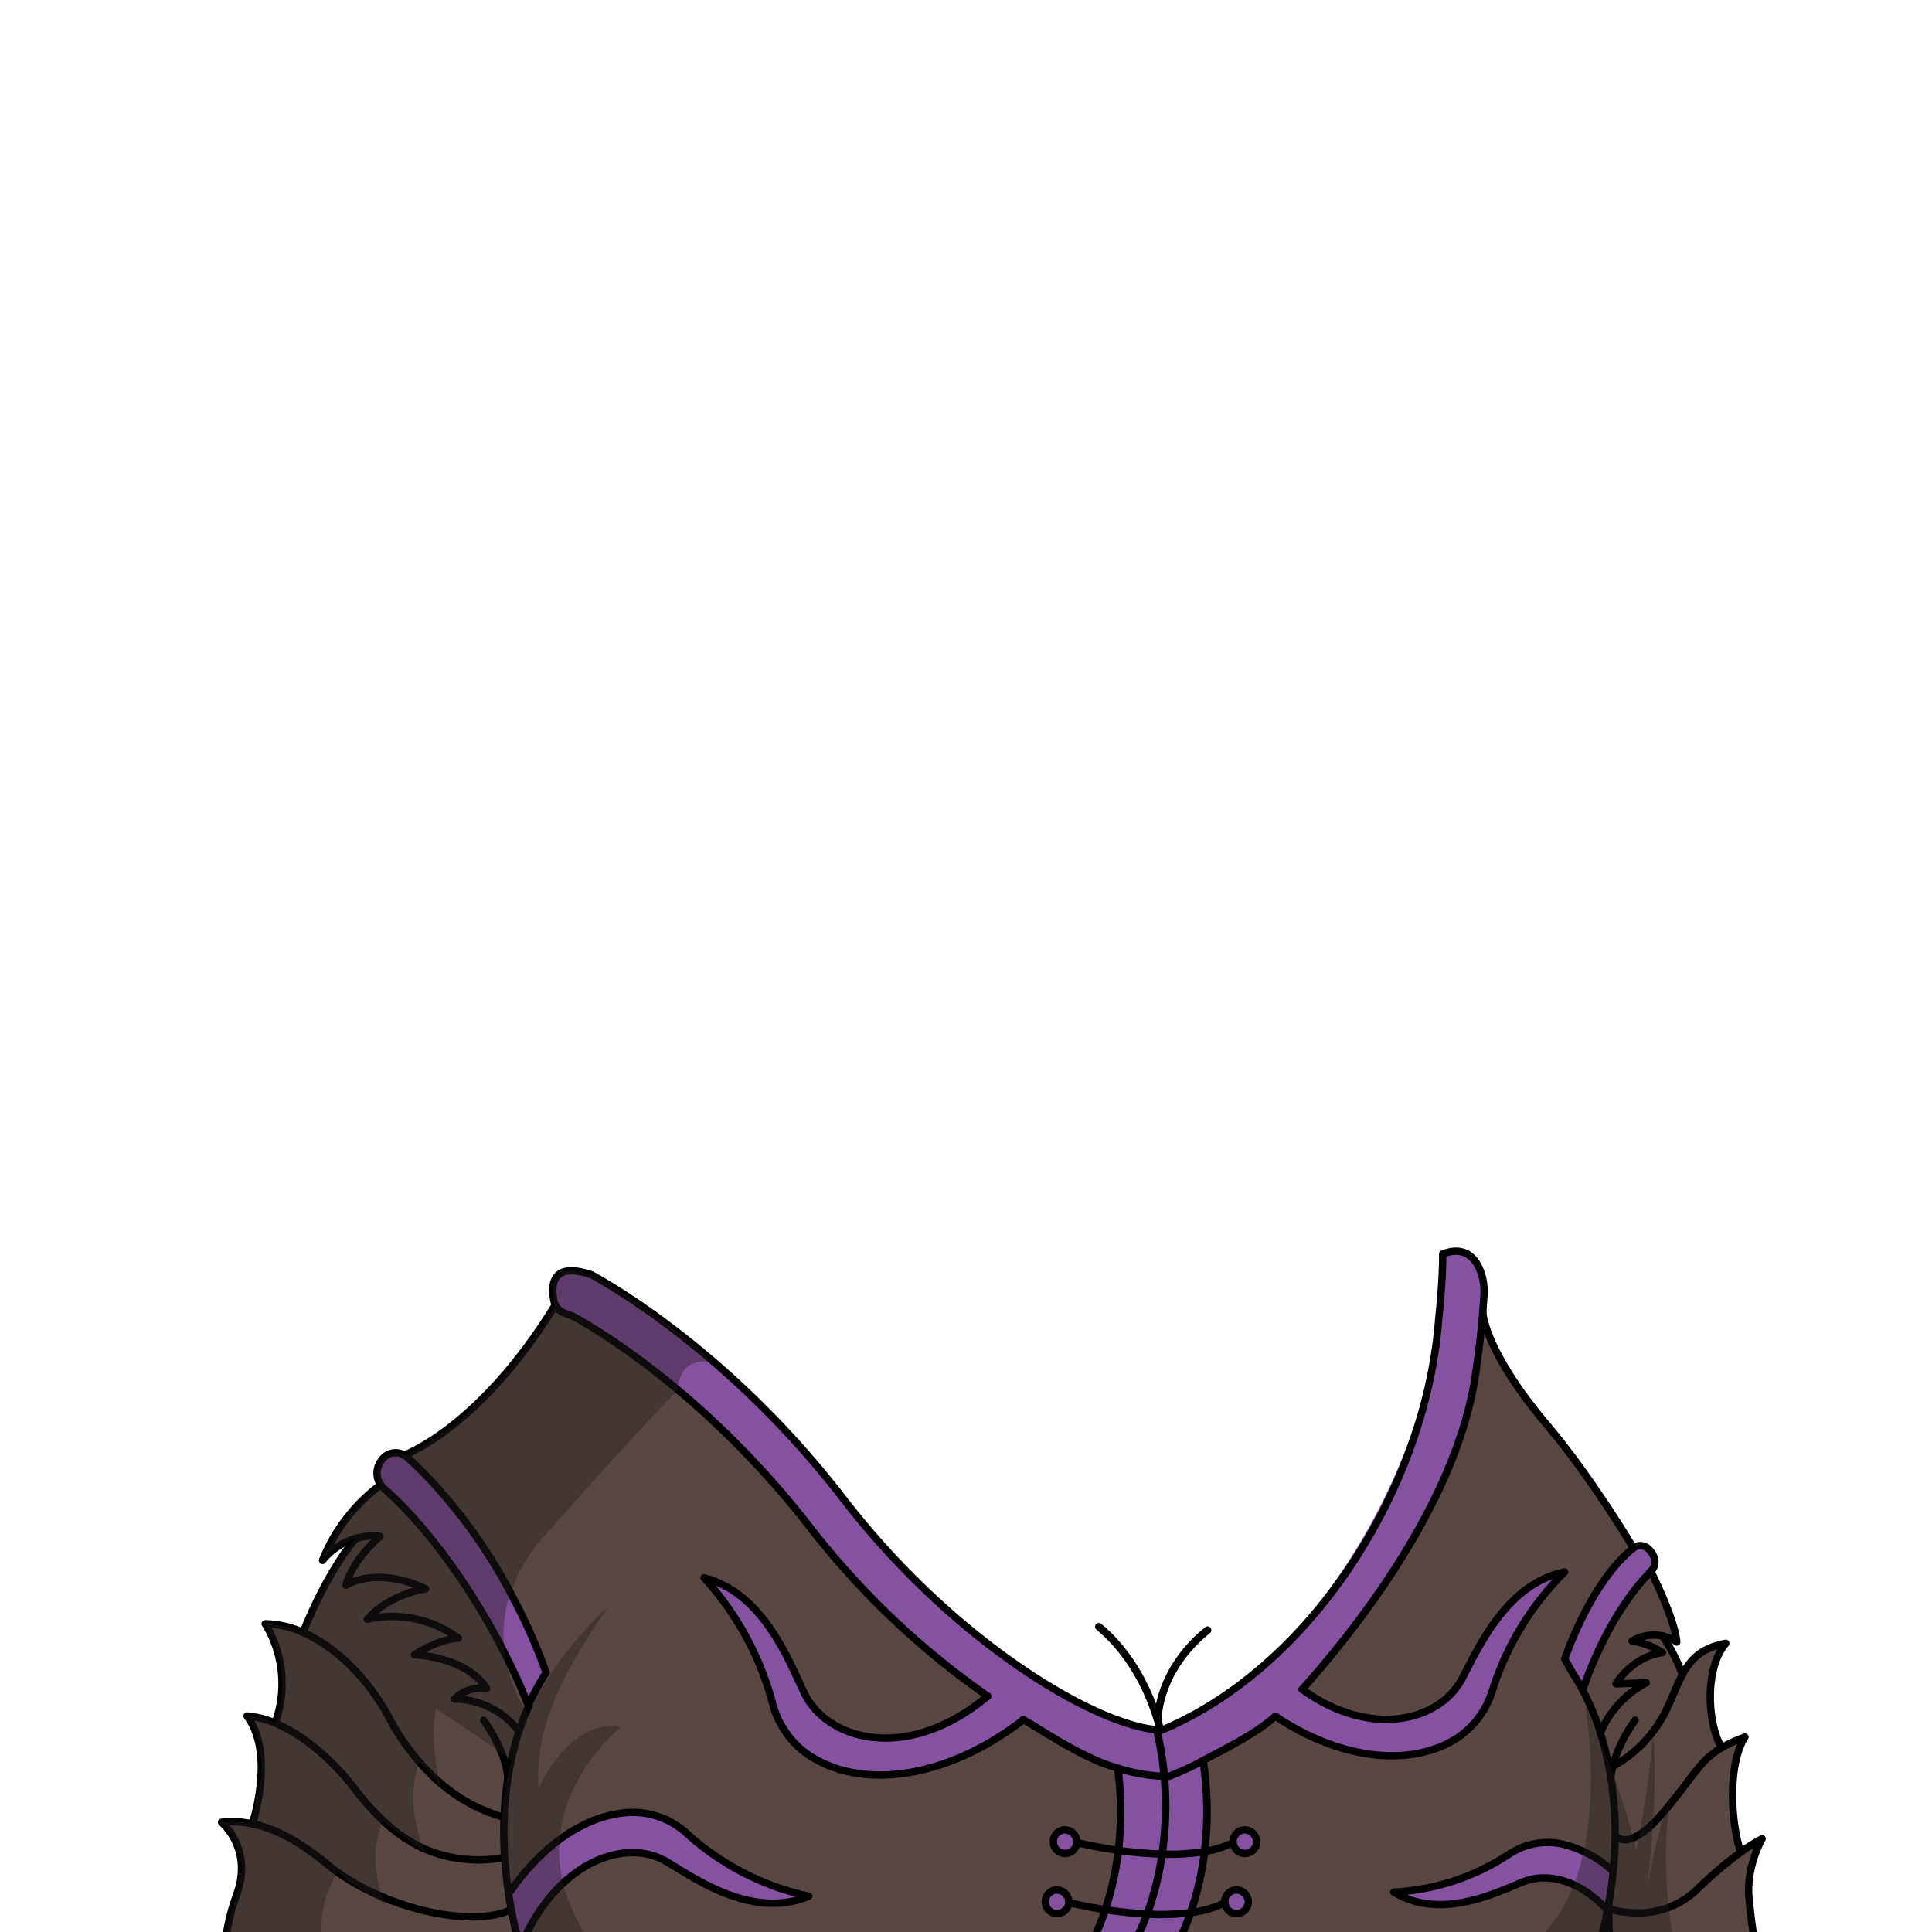 <svg xmlns="http://www.w3.org/2000/svg" viewBox="0 0 432 432">
  <defs>
    <style>.GUNDAN_FROG_OUTFIT_FROG_OUTFIT_22_cls-1{isolation:isolate;}.GUNDAN_FROG_OUTFIT_FROG_OUTFIT_22_cls-2,.GUNDAN_FROG_OUTFIT_FROG_OUTFIT_22_cls-5,.GUNDAN_FROG_OUTFIT_FROG_OUTFIT_22_cls-6{fill:none;stroke:#000;stroke-linecap:round;stroke-linejoin:round;}.GUNDAN_FROG_OUTFIT_FROG_OUTFIT_22_cls-2{stroke-width:1.69px;}.GUNDAN_FROG_OUTFIT_FROG_OUTFIT_22_cls-3{fill:#8552a1;}.GUNDAN_FROG_OUTFIT_FROG_OUTFIT_22_cls-4{fill:#584742;}.GUNDAN_FROG_OUTFIT_FROG_OUTFIT_22_cls-5{stroke-width:1.65px;}.GUNDAN_FROG_OUTFIT_FROG_OUTFIT_22_cls-6{stroke-width:1.64px;}.GUNDAN_FROG_OUTFIT_FROG_OUTFIT_22_cls-7{fill:#231f20;opacity:0.4;mix-blend-mode:multiply;}</style>
  </defs>
  <g class="GUNDAN_FROG_OUTFIT_FROG_OUTFIT_22_cls-1">
    <g id="outfit">
      <path class="GUNDAN_FROG_OUTFIT_FROG_OUTFIT_22_cls-2" d="M258.93,384.12s0-10.65,11.09-19.62" />
      <path class="GUNDAN_FROG_OUTFIT_FROG_OUTFIT_22_cls-2" d="M245.7,363.74c9.34,7.72,15.57,21.69,15.57,37.65,0,13-4.14,24.68-10.72,32.73" />
      <path class="GUNDAN_FROG_OUTFIT_FROG_OUTFIT_22_cls-3" d="M276.5,422.6a2.84,2.84,0,1,1-2.64,2.83A2.74,2.74,0,0,1,276.5,422.6Z" />
      <path class="GUNDAN_FROG_OUTFIT_FROG_OUTFIT_22_cls-3" d="M240.79,412a2.64,2.64,0,1,1-2.63-2.84A2.74,2.74,0,0,1,240.79,412Z" />
      <path class="GUNDAN_FROG_OUTFIT_FROG_OUTFIT_22_cls-4" d="M114.3,427a3,3,0,0,1-.37.16l-.26.12c-6.63,2.7-18.1,1.12-28.21-3.15a51.89,51.89,0,0,1-10-5.51l0,0c-.77-.54-1.52-1.12-2.23-1.71-6.12-5.1-11.56-8-16.73-9.08a44.94,44.94,0,0,0,1.83-9.16c.45-4.89.09-10.75-3-15a20.42,20.42,0,0,1,6.26,1.57l.71.32c6.62,3,12.93,8.9,17.12,14.41a58.66,58.66,0,0,0,6.37,7.21,35.09,35.09,0,0,0,5.61,4.34,27.85,27.85,0,0,0,3.41,1.83,30.74,30.74,0,0,0,17.35,2.14.58.58,0,0,0,.19,0c.18,0,.36,0,.54-.07.2,2.93.51,5.66.9,8.13a.7.7,0,0,0,0,.14v0C113.9,424.87,114.1,426,114.3,427Z" />
      <path class="GUNDAN_FROG_OUTFIT_FROG_OUTFIT_22_cls-3" d="M239,425.43a2.64,2.64,0,1,1-2.64-2.83A2.74,2.74,0,0,1,239,425.43Z" />
      <path class="GUNDAN_FROG_OUTFIT_FROG_OUTFIT_22_cls-3" d="M122.16,374a54.13,54.13,0,0,0-4,7.36l-.57-1.46c-1.35-3.34-3-6.85-4.8-10.4C106.65,357.42,98,344.71,89.23,336c-1.14-1.13-2.28-2.2-3.41-3.18a3.71,3.71,0,0,1-.7-.79,4.61,4.61,0,0,1-.33-4.68,5.57,5.57,0,0,1,1-1.39,3.73,3.73,0,0,1,4.58-.59,4.12,4.12,0,0,1,.69.49c1.31,1.18,2.58,2.38,3.8,3.63a117.27,117.27,0,0,1,19.28,26.65A125.39,125.39,0,0,1,122.16,374Z" />
      <path class="GUNDAN_FROG_OUTFIT_FROG_OUTFIT_22_cls-3" d="M148.84,416.12c-9.23-5.33-24.77.32-32.51,19.27a82.25,82.25,0,0,1-2-8.36c-.21-1-.41-2.16-.59-3.34v0s0-.09,0-.13c7.64-11.23,17.75-18.1,27.78-18.28a18.09,18.09,0,0,1,12.3,4.91A59.1,59.1,0,0,0,180.86,424C168,429.24,155,419.7,148.84,416.12Z" />
      <path class="GUNDAN_FROG_OUTFIT_FROG_OUTFIT_22_cls-4" d="M112.8,415.39c-.18,0-.36.06-.54.07a.58.58,0,0,1-.19,0,30.74,30.74,0,0,1-17.35-2.14,27.85,27.85,0,0,1-3.41-1.83,35.09,35.09,0,0,1-5.61-4.34A58.66,58.66,0,0,1,79.33,400c-4.19-5.51-10.5-11.44-17.12-14.41l-.71-.32a25.86,25.86,0,0,0-2.23-22.15A21.48,21.48,0,0,1,67.78,365c.73.34,1.48.7,2.21,1.11,6.64,3.63,12.88,10.24,17.12,18.21a51.3,51.3,0,0,0,6.6,9.63c.85,1,1.74,1.92,2.65,2.79l0,.05q.94.92,1.95,1.77A36.84,36.84,0,0,0,112,406.15a1.39,1.39,0,0,1,.19.06l.47.12A87,87,0,0,0,112.8,415.39Z" />
      <path class="GUNDAN_FROG_OUTFIT_FROG_OUTFIT_22_cls-4" d="M118.21,381.37c-.19.42-.38.85-.56,1.28-.62,1.46-1.17,3-1.64,4.42h0s-.26-.35-.75-.91a18.3,18.3,0,0,0-13.61-6.25,8.49,8.49,0,0,1,7.18-2.35S105.43,371,92.7,370c5.87-3.69,9.82-3.69,9.82-3.69a25.16,25.16,0,0,0-20.35-4.24c5.18-5.85,13-6.8,13-6.8s-9.73-5.15-17.81-.83C79.1,348.37,85,343.56,85,343.56a9,9,0,0,0-1.63-.11,14.25,14.25,0,0,0-3.83.56,14.79,14.79,0,0,0-7.36,4.93,39.2,39.2,0,0,1,13-16.9,3.71,3.71,0,0,0,.7.79c1.13,1,2.27,2.05,3.41,3.18,8.75,8.7,17.42,21.41,23.61,33.5,1.84,3.55,3.45,7.06,4.8,10.4Z" />
      <path class="GUNDAN_FROG_OUTFIT_FROG_OUTFIT_22_cls-4" d="M116.5,435.94h-66s-.47-4.31,2.38-12.18c.2-.55.37-1.09.52-1.61a16.1,16.1,0,0,0,.6-3.76,14.19,14.19,0,0,0-4.5-10.94,22.15,22.15,0,0,1,6.58.3l.37.07c5.17,1.07,10.61,4,16.73,9.08.71.59,1.46,1.17,2.23,1.71l0,0a51.89,51.89,0,0,0,10,5.51c10.11,4.27,21.58,5.85,28.21,3.15l.26-.12a3,3,0,0,0,.37-.16,81,81,0,0,0,2,8.25l0,.11C116.4,435.61,116.45,435.79,116.5,435.94Z" />
      <path class="GUNDAN_FROG_OUTFIT_FROG_OUTFIT_22_cls-4" d="M116,387.07c-.14.39-.28.79-.39,1.18-.53,1.7-1,3.41-1.34,5.1-.22,1-.42,2-.59,3,0,.3-.1.59-.14.89a74.47,74.47,0,0,0-.88,9.08l-.47-.12a1.39,1.39,0,0,0-.19-.06,36.84,36.84,0,0,1-13.66-7.56q-1-.85-1.95-1.77l0-.05c-.91-.87-1.8-1.81-2.65-2.79a51.3,51.3,0,0,1-6.6-9.63c-4.24-8-10.48-14.58-17.12-18.21-.73-.41-1.48-.77-2.21-1.11,0,0,4.74-12.58,11.74-21a14.25,14.25,0,0,1,3.83-.56,9,9,0,0,1,1.63.11s-5.88,4.81-7.64,10.88c8.08-4.32,17.81.83,17.81.83s-7.8,1-13,6.8a25.16,25.16,0,0,1,20.35,4.24s-4,0-9.82,3.69c12.73.95,16.12,7.56,16.12,7.56a8.49,8.49,0,0,0-7.18,2.35,18.3,18.3,0,0,1,13.61,6.25c.49.56.75.91.75.91Z" />
      <path class="GUNDAN_FROG_OUTFIT_FROG_OUTFIT_22_cls-4" d="M360.59,395a20.79,20.79,0,0,0-.39,2.23h0a64.36,64.36,0,0,0-2.32-9.8v0a22.22,22.22,0,0,1,10.25-11.16l-6.8.24s3.5-6,10.39-7a16.65,16.65,0,0,0-6.8-2.59,9.76,9.76,0,0,1,6.84-1.13,38.06,38.06,0,0,1,4.44,8.68c-1.36,2.52-2.4,5.57-4.13,8.93A28.92,28.92,0,0,1,360.59,395Z" />
      <path class="GUNDAN_FROG_OUTFIT_FROG_OUTFIT_22_cls-3" d="M278.33,409.13a2.84,2.84,0,1,1-2.62,2.84A2.74,2.74,0,0,1,278.33,409.13Z" />
      <path class="GUNDAN_FROG_OUTFIT_FROG_OUTFIT_22_cls-4" d="M376.19,374.48c1.85-3.45,4.25-6,9.69-7-4.92,5.9-4,18.29-.9,23.33-4.81,2.82-6.15,6.21-12.7,14.07-8.42,10.1-11.13,5.48-11.13,5.48a78.42,78.42,0,0,0-1-13.07h0a20.79,20.79,0,0,1,.39-2.23,28.92,28.92,0,0,0,11.47-11.61C373.79,380.05,374.83,377,376.19,374.48Z" />
      <path class="GUNDAN_FROG_OUTFIT_FROG_OUTFIT_22_cls-4" d="M374.92,367.16a9,9,0,0,0-3.17-1.36,9.76,9.76,0,0,0-6.84,1.13,16.65,16.65,0,0,1,6.8,2.59c-6.89,1-10.39,7-10.39,7l6.8-.24a22.22,22.22,0,0,0-10.25,11.16,59.26,59.26,0,0,0-4-9.54c5.41-15.59,12.45-23.72,15.29-26.55C369.14,351.34,374.57,362.16,374.92,367.16Z" />
      <path class="GUNDAN_FROG_OUTFIT_FROG_OUTFIT_22_cls-4" d="M359.78,426.79s11.15,4,19.81-4.42a87.78,87.78,0,0,1,9.64-8.2,36.4,36.4,0,0,1,4.74-3c-.2.34-3.6,6.49-2.92,13.33.71,7.06,1.52,11.52,1.52,11.52l-32.12-.09c-.66-1.82-.73-5.7-.68-8.37C359.77,427.29,359.78,427,359.78,426.79Z" />
      <path class="GUNDAN_FROG_OUTFIT_FROG_OUTFIT_22_cls-3" d="M369.14,351.34c-2.84,2.83-9.88,11-15.29,26.55-.64-1.19-1.32-2.38-2.06-3.55-.07-.11-.13-.22-.21-.33l-1.72-3.07s5.63-17,15.27-24.73a2.55,2.55,0,0,1,3.23-.06,4.9,4.9,0,0,1,1.35,1.76A3,3,0,0,1,369.14,351.34Z" />
      <path class="GUNDAN_FROG_OUTFIT_FROG_OUTFIT_22_cls-3" d="M360.69,418.45c-.32,3.25-.79,6.19-1.28,8.7-5.72-6.46-13.05-8.6-18.65-6.43-5.88,2.28-18.41,8.85-29.1,2.37a51.49,51.49,0,0,0,25.49-8.31,15.77,15.77,0,0,1,11.4-2.6A25,25,0,0,1,360.69,418.45Z" />
      <path class="GUNDAN_FROG_OUTFIT_FROG_OUTFIT_22_cls-4" d="M359.78,426.79c0,.24,0,.5,0,.78q-.16-.21-.36-.42c.49-2.51,1-5.45,1.28-8.7.25-2.54.42-5.27.46-8.13,0,0,2.71,4.62,11.13-5.48,6.55-7.86,7.89-11.25,12.7-14.07a32.42,32.42,0,0,1,5.19-2.36c-3.77,6-3.29,18.57-.94,25.76a87.78,87.78,0,0,0-9.64,8.2C370.93,430.81,359.78,426.79,359.78,426.79Z" />
      <path class="GUNDAN_FROG_OUTFIT_FROG_OUTFIT_22_cls-3" d="M349.86,351.5a64.79,64.79,0,0,0-16.12,26.35,19.67,19.67,0,0,1-7.95,10.83c-10.59,6.67-26.22,4.68-40.59-4.91-4.25,3.86-11.09,7.21-16.19,10a74.17,74.17,0,0,1,.33,20.26,67.63,67.63,0,0,1-3.11,13.66,55.33,55.33,0,0,1-3.25,7.64c-.1.22-.22.44-.33.66h-19.3l.35-.66a56.25,56.25,0,0,0,3.44-8.27,67.42,67.42,0,0,0,3-13.3,76.61,76.61,0,0,0,.49-8.65,74.41,74.41,0,0,0-.63-9.66h0c-6.86-2-12.69-5.76-21.1-10.89h0c-16.93,13.19-36.43,16.08-48.55,7.56a20.32,20.32,0,0,1-7.63-11.48,66.68,66.68,0,0,0-15.22-27.78c13.42,3.41,19.16,19.11,22.43,25.81,5.26,10.8,23.33,15.43,40.95.65a181.7,181.7,0,0,1-39.5-37.45,199.4,199.4,0,0,0-22.27-24.41c-2.13-2-4.21-3.83-6.22-5.55l-1.3-1.09c-13.4-11.2-23.33-16.38-23.5-16.47l-1.7-.63-.33-.13a3.42,3.42,0,0,1-1.86-1.73,3.91,3.91,0,0,1-.31-.89c-.66-3.13-.76-8.55,7.36-6.19,0,0,0,0,0,0,.29.07.6.17.91.27,0,0,11.9,6.1,27.53,19.57l.16.13a208.37,208.37,0,0,1,28.85,30.54c23.35,30.3,54.16,49.64,69.56,51.48l.4,0c.4.05.79.07,1.15.1,33.23-13.93,58.09-57.22,61.9-91.85q.31-3,.54-5.87c.22-3,.34-5.95.39-8.77,5-1.9,7.32,1,8.4,3.77a13.16,13.16,0,0,1,.81,5.57c-.08,1.24-.18,2.48-.28,3.74-.36,4.45-.89,9-1.57,13.53h0c0,.36-.11.71-.16,1.07-4,25.27-22.4,51.48-38.64,69.68,15.2,11,30.5,7.19,35.63-2.17C330.28,369.19,336.59,354.13,349.86,351.5Z" />
      <path class="GUNDAN_FROG_OUTFIT_FROG_OUTFIT_22_cls-4" d="M278.34,409.13a2.85,2.85,0,1,1-2.63,2.84A2.74,2.74,0,0,1,278.34,409.13Zm-1.84,13.48a2.84,2.84,0,1,1-2.64,2.82A2.74,2.74,0,0,1,276.5,422.61Zm88.63-76.4-.22-.61h0s-9.15-15.35-18.81-26.76c-14.34-16.93-14.53-25.38-14.53-25.38h0c-.35,4.45-.88,9-1.56,13.53h0c-.05.35-.11.71-.16,1.06-4,25.28-22.4,51.49-38.64,69.69,15.2,11,30.5,7.19,35.63-2.17,3.48-6.38,9.79-21.43,23.06-24.07a64.74,64.74,0,0,0-16.12,26.36,19.68,19.68,0,0,1-7.95,10.82c-10.59,6.67-26.23,4.69-40.59-4.91-4.25,3.86-11.09,7.22-16.19,10a76.07,76.07,0,0,1,.87,11.34,72.58,72.58,0,0,1-.55,8.93,67.84,67.84,0,0,1-3.1,13.65,56.57,56.57,0,0,1-3.25,7.64c-.11.21-.22.45-.34.66h94.59c0-.17.13-.4.2-.66s.1-.29.15-.45c.28-1,.68-2.45,1.1-4.23.24-1,.49-2.18.73-3.44a26.26,26.26,0,0,0-2.67-2.62l-.13-.1a20.41,20.41,0,0,0-4.71-3,12.46,12.46,0,0,0-1.85-.73,13.59,13.59,0,0,0-9.29,0c-5.88,2.28-18.42,8.85-29.11,2.37a51.29,51.29,0,0,0,25.49-8.31,15.79,15.79,0,0,1,11.4-2.59,21.34,21.34,0,0,1,5.58,1.82,24.7,24.7,0,0,1,3.59,2.1,30.36,30.36,0,0,1,3,2.35c.25-2.54.42-5.27.45-8.12v0c0-2.11,0-4.29-.2-6.52v0c-.14-2.14-.39-4.33-.74-6.53-.19-1.21-.41-2.43-.68-3.66,0,0,0,0,0,0-.24-1.11-.5-2.23-.81-3.33-.25-.93-.52-1.85-.82-2.78h0a58.9,58.9,0,0,0-4-9.55c-.64-1.19-1.31-2.38-2.06-3.55-.06-.11-.12-.21-.2-.33L349.86,371s3.69-11.16,10.21-19.49A30.81,30.81,0,0,1,365.13,346.21Z" />
      <path class="GUNDAN_FROG_OUTFIT_FROG_OUTFIT_22_cls-4" d="M250,395.4h0c-6.86-2-12.69-5.76-21.1-10.89h0c-16.93,13.19-36.43,16.08-48.55,7.56a20.32,20.32,0,0,1-7.63-11.48,66.68,66.68,0,0,0-15.22-27.78c13.42,3.41,19.16,19.11,22.43,25.81,5.26,10.8,23.33,15.43,40.95.65a181.7,181.7,0,0,1-39.5-37.45,199.4,199.4,0,0,0-22.27-24.41c-2.13-2-4.21-3.83-6.22-5.55l-1.3-1.09c-13.4-11.2-23.33-16.38-23.5-16.47l-1.7-.63-.33-.13a3.42,3.42,0,0,1-1.86-1.73c-16.9,27.57-33.79,33.57-33.79,33.57a4.12,4.12,0,0,1,.69.49c1.31,1.18,2.58,2.38,3.8,3.63a117.27,117.27,0,0,1,19.28,26.65,125.39,125.39,0,0,1,8,17.86,54.13,54.13,0,0,0-4,7.36c-.19.42-.38.85-.56,1.28-.62,1.46-1.17,3-1.64,4.42-.14.39-.28.79-.39,1.18-.53,1.7-1,3.41-1.34,5.1-.22,1-.42,2-.59,3,0,.3-.1.59-.14.89a74.47,74.47,0,0,0-.88,9.08,87,87,0,0,0,.13,9.06c.2,2.93.51,5.66.9,8.13a49.78,49.78,0,0,1,11.44-12.19c5.17-3.82,10.77-6,16.35-6.08a10.51,10.51,0,0,1,1.48.05,14.47,14.47,0,0,1,2.93.49,17.44,17.44,0,0,1,3.31,1.25,20,20,0,0,1,4.56,3.11A59.29,59.29,0,0,0,180.86,424c-10.26,4.2-20.53-1-27.44-5.07-1.76-1.05-3.32-2-4.58-2.77-6.22-3.59-15.31-2.19-22.93,4.9a39.77,39.77,0,0,0-9.52,14.26.6.6,0,0,0-.06.11c.07.22.12.4.17.55H243.35l.35-.66a56.25,56.25,0,0,0,3.44-8.27,67.42,67.42,0,0,0,3-13.3,76.61,76.61,0,0,0,.49-8.65A74.41,74.41,0,0,0,250,395.4Zm-11.78,13.73a2.85,2.85,0,1,1-2.64,2.84A2.74,2.74,0,0,1,238.17,409.13Zm-1.85,13.48a2.84,2.84,0,1,1-2.63,2.82A2.74,2.74,0,0,1,236.32,422.61Z" />
      <path class="GUNDAN_FROG_OUTFIT_FROG_OUTFIT_22_cls-5" d="M116.5,435.94c0-.15-.1-.33-.17-.55l0-.11a81,81,0,0,1-2-8.25c-.2-1-.4-2.16-.57-3.34v0a.7.7,0,0,1,0-.14c-.38-2.47-.7-5.2-.9-8.13a87,87,0,0,1-.13-9.06,74.47,74.47,0,0,1,.88-9.08c0-.3.09-.59.14-.89.17-1,.37-2,.59-3,.37-1.69.81-3.4,1.34-5.1.11-.39.25-.79.39-1.18.47-1.47,1-3,1.64-4.42.18-.43.37-.86.56-1.28" />
      <path class="GUNDAN_FROG_OUTFIT_FROG_OUTFIT_22_cls-5" d="M114.12,356.15a125.39,125.39,0,0,1,8,17.86,54.13,54.13,0,0,0-4,7.36l-.57-1.46c-1.35-3.34-3-6.85-4.8-10.4C106.65,357.42,98,344.71,89.23,336c-1.14-1.13-2.28-2.2-3.41-3.18a3.71,3.71,0,0,1-.7-.79,4.61,4.61,0,0,1-.33-4.68,5.57,5.57,0,0,1,1-1.39,3.73,3.73,0,0,1,4.58-.59,4.12,4.12,0,0,1,.69.49c1.31,1.18,2.58,2.38,3.8,3.63a117.27,117.27,0,0,1,19.28,26.65" />
      <path class="GUNDAN_FROG_OUTFIT_FROG_OUTFIT_22_cls-5" d="M108.13,384.64s4.74,6.23,5.42,12.61" />
      <path class="GUNDAN_FROG_OUTFIT_FROG_OUTFIT_22_cls-5" d="M357.87,387.43a59.26,59.26,0,0,0-4-9.54c-.64-1.19-1.32-2.38-2.06-3.55-.07-.11-.13-.22-.21-.33l-1.72-3.07s5.63-17,15.27-24.73a2.55,2.55,0,0,1,3.23-.06,4.9,4.9,0,0,1,1.35,1.76,3,3,0,0,1-.57,3.43c-2.84,2.83-9.88,11-15.29,26.55" />
      <path class="GUNDAN_FROG_OUTFIT_FROG_OUTFIT_22_cls-5" d="M357.24,436h0c.26-.86.83-2.72,1.44-5.34.25-1,.49-2.19.73-3.45.49-2.51,1-5.45,1.28-8.7.25-2.54.42-5.27.46-8.13a78.42,78.42,0,0,0-1-13.07,64.36,64.36,0,0,0-2.32-9.8" />
      <path class="GUNDAN_FROG_OUTFIT_FROG_OUTFIT_22_cls-5" d="M360.2,397.25a20.79,20.79,0,0,1,.39-2.23c.06-.23.11-.46.17-.68a32.78,32.78,0,0,1,4.86-9.7" />
      <path class="GUNDAN_FROG_OUTFIT_FROG_OUTFIT_22_cls-5" d="M114.3,427a3,3,0,0,1-.37.16l-.26.12c-6.63,2.7-18.1,1.12-28.21-3.15a51.89,51.89,0,0,1-10-5.51l0,0c-.77-.54-1.52-1.12-2.23-1.71-6.12-5.1-11.56-8-16.73-9.08l-.37-.07a22.15,22.15,0,0,0-6.58-.3A14.19,14.19,0,0,1,54,418.39a16.1,16.1,0,0,1-.6,3.76c-.15.52-.32,1.06-.52,1.61-2.85,7.87-2.38,12.18-2.38,12.18H360.44a6.7,6.7,0,0,1-.19-.66,37.36,37.36,0,0,1-.48-7.71c0-.27,0-.54,0-.78,0-1.21.08-2,.08-2" />
      <path class="GUNDAN_FROG_OUTFIT_FROG_OUTFIT_22_cls-2" d="M243.35,435.94a56.51,56.51,0,0,0,3.79-8.93,66.81,66.81,0,0,0,2.94-13.31,74.7,74.7,0,0,0-.13-18.31" />
      <path class="GUNDAN_FROG_OUTFIT_FROG_OUTFIT_22_cls-2" d="M262.64,435.94a55.78,55.78,0,0,0,3.59-8.31A66.87,66.87,0,0,0,269.34,414a72.32,72.32,0,0,0,.54-8.92,74.89,74.89,0,0,0-.87-11.35" />
      <path class="GUNDAN_FROG_OUTFIT_FROG_OUTFIT_22_cls-5" d="M124.14,291.81c-16.91,27.57-33.79,33.57-33.79,33.57" />
      <path class="GUNDAN_FROG_OUTFIT_FROG_OUTFIT_22_cls-5" d="M364.9,345.6s-9.15-15.35-18.81-26.76c-14.34-16.93-14.53-25.38-14.53-25.38" />
      <path class="GUNDAN_FROG_OUTFIT_FROG_OUTFIT_22_cls-5" d="M369.14,351.34s5.43,10.82,5.78,15.82a9,9,0,0,0-3.17-1.36,9.76,9.76,0,0,0-6.84,1.13,16.65,16.65,0,0,1,6.8,2.59c-6.89,1-10.39,7-10.39,7l6.8-.24a22.22,22.22,0,0,0-10.25,11.16v0" />
      <path class="GUNDAN_FROG_OUTFIT_FROG_OUTFIT_22_cls-5" d="M85.12,332a39.2,39.2,0,0,0-13,16.9A14.79,14.79,0,0,1,79.52,344a14.25,14.25,0,0,1,3.83-.56,9,9,0,0,1,1.63.11s-5.88,4.81-7.64,10.88c8.08-4.32,17.81.83,17.81.83s-7.8,1-13,6.8a25.16,25.16,0,0,1,20.35,4.24s-4,0-9.82,3.69c12.73.95,16.12,7.56,16.12,7.56a8.49,8.49,0,0,0-7.18,2.35,18.3,18.3,0,0,1,13.61,6.25c.49.56.75.91.75.91" />
      <path class="GUNDAN_FROG_OUTFIT_FROG_OUTFIT_22_cls-5" d="M240.79,412a2.64,2.64,0,1,1-2.63-2.84A2.74,2.74,0,0,1,240.79,412Z" />
      <path class="GUNDAN_FROG_OUTFIT_FROG_OUTFIT_22_cls-5" d="M281,412a2.64,2.64,0,1,1-2.64-2.84A2.74,2.74,0,0,1,281,412Z" />
      <path class="GUNDAN_FROG_OUTFIT_FROG_OUTFIT_22_cls-5" d="M240.79,412s3.9,1,9.29,1.73a83.41,83.41,0,0,0,9.88.86,47.45,47.45,0,0,0,9.38-.58,22.44,22.44,0,0,0,6.37-2" />
      <path class="GUNDAN_FROG_OUTFIT_FROG_OUTFIT_22_cls-5" d="M239,425.43a2.64,2.64,0,1,1-2.64-2.83A2.74,2.74,0,0,1,239,425.43Z" />
      <path class="GUNDAN_FROG_OUTFIT_FROG_OUTFIT_22_cls-5" d="M279.13,425.43a2.64,2.64,0,1,1-2.63-2.83A2.74,2.74,0,0,1,279.13,425.43Z" />
      <path class="GUNDAN_FROG_OUTFIT_FROG_OUTFIT_22_cls-5" d="M239,425.43s3.37.84,8.19,1.58a92.62,92.62,0,0,0,9.67,1h0a50.61,50.61,0,0,0,9.41-.35,23.87,23.87,0,0,0,7.63-2.2" />
      <path class="GUNDAN_FROG_OUTFIT_FROG_OUTFIT_22_cls-6" d="M291.17,377.74c16.24-18.2,34.68-44.41,38.64-69.68.05-.36.12-.71.16-1.07h0c.68-4.56,1.21-9.08,1.57-13.53.1-1.26.2-2.5.28-3.74a13.16,13.16,0,0,0-.81-5.57c-1.08-2.75-3.42-5.67-8.41-3.77,0,2.82-.16,5.75-.38,8.77Q322,292,321.69,295c-2.89,38.05-28.67,77.92-61.9,91.85-.36,0-.75-.05-1.15-.1l-.4,0c-15.4-1.84-46.21-21.18-69.56-51.48a208.37,208.37,0,0,0-28.85-30.54l-.16-.13C144,291.11,132.14,285,132.14,285c-.31-.1-.62-.2-.91-.27,0,0,0,0,0,0-8.12-2.36-8,3.06-7.36,6.19a3.91,3.91,0,0,0,.31.89,3.42,3.42,0,0,0,1.86,1.73l.33.13,1.7.63c.17.09,10.1,5.27,23.5,16.47l1.3,1.09c2,1.72,4.09,3.56,6.22,5.55a199.4,199.4,0,0,1,22.27,24.41,181.7,181.7,0,0,0,39.5,37.45" />
      <path class="GUNDAN_FROG_OUTFIT_FROG_OUTFIT_22_cls-6" d="M228.85,384.5c8.41,5.13,14.24,8.86,21.1,10.88h0a39.69,39.69,0,0,0,9.46,1.77l.76,0,1.24.05,1.86-.78c2-.83,3.88-1.74,5.74-2.75,5.1-2.73,11.94-6.08,16.19-9.95" />
      <path class="GUNDAN_FROG_OUTFIT_FROG_OUTFIT_22_cls-6" d="M228.84,384.51c-16.93,13.18-36.43,16.08-48.55,7.56a20.28,20.28,0,0,1-7.62-11.49,67.08,67.08,0,0,0-15.23-27.78c13.42,3.41,19.16,19.12,22.43,25.82,5.26,10.79,23.33,15.43,40.95.65" />
      <path class="GUNDAN_FROG_OUTFIT_FROG_OUTFIT_22_cls-6" d="M113.7,423.52c7.64-11.23,17.75-18.1,27.78-18.28a18.09,18.09,0,0,1,12.3,4.91A59.1,59.1,0,0,0,180.86,424c-12.89,5.29-25.82-4.25-32-7.83-9.23-5.33-24.77.32-32.51,19.27" />
      <path class="GUNDAN_FROG_OUTFIT_FROG_OUTFIT_22_cls-6" d="M291.17,377.74c15.21,11,30.5,7.19,35.63-2.18,3.48-6.38,9.79-21.43,23.06-24.06a64.74,64.74,0,0,0-16.11,26.35,19.77,19.77,0,0,1-8,10.83c-10.6,6.67-26.22,4.68-40.59-4.92" />
      <path class="GUNDAN_FROG_OUTFIT_FROG_OUTFIT_22_cls-6" d="M360.69,418.45a25,25,0,0,0-12.14-6.27,15.77,15.77,0,0,0-11.4,2.6,51.49,51.49,0,0,1-25.49,8.31c10.69,6.48,23.22-.09,29.1-2.37,5.6-2.17,12.93,0,18.65,6.43q.19.21.36.42" />
      <path class="GUNDAN_FROG_OUTFIT_FROG_OUTFIT_22_cls-5" d="M112.8,415.39c-.18,0-.36.06-.54.07a.58.58,0,0,1-.19,0,30.74,30.74,0,0,1-17.35-2.14,27.85,27.85,0,0,1-3.41-1.83,35.09,35.09,0,0,1-5.61-4.34A58.66,58.66,0,0,1,79.33,400c-4.19-5.51-10.5-11.44-17.12-14.41l-.71-.32a20.42,20.42,0,0,0-6.26-1.57c3.14,4.25,3.5,10.11,3,15a44.94,44.94,0,0,1-1.83,9.16" />
      <path class="GUNDAN_FROG_OUTFIT_FROG_OUTFIT_22_cls-5" d="M112.67,406.33l-.47-.12a1.39,1.39,0,0,0-.19-.06,36.84,36.84,0,0,1-13.66-7.56q-1-.85-1.95-1.77l0-.05c-.91-.87-1.8-1.81-2.65-2.79a51.3,51.3,0,0,1-6.6-9.63c-4.24-8-10.48-14.58-17.12-18.21-.73-.41-1.48-.77-2.21-1.11a21.48,21.48,0,0,0-8.51-1.95,25.86,25.86,0,0,1,2.23,22.15" />
      <path class="GUNDAN_FROG_OUTFIT_FROG_OUTFIT_22_cls-5" d="M79.52,344c-7,8.44-11.74,21-11.74,21" />
      <path class="GUNDAN_FROG_OUTFIT_FROG_OUTFIT_22_cls-5" d="M394,411.17h0c-.2.34-3.6,6.49-2.92,13.33.71,7.06,1.52,11.52,1.52,11.52l-32.12-.09" />
      <path class="GUNDAN_FROG_OUTFIT_FROG_OUTFIT_22_cls-5" d="M359.78,426.79s11.15,4,19.81-4.42a87.78,87.78,0,0,1,9.64-8.2,36.4,36.4,0,0,1,4.74-3" />
      <path class="GUNDAN_FROG_OUTFIT_FROG_OUTFIT_22_cls-5" d="M361.15,410.32s2.71,4.62,11.13-5.48c6.55-7.86,7.89-11.25,12.7-14.07a32.42,32.42,0,0,1,5.19-2.36c-3.77,6-3.29,18.57-.94,25.76" />
      <path class="GUNDAN_FROG_OUTFIT_FROG_OUTFIT_22_cls-5" d="M360.59,395a28.92,28.92,0,0,0,11.47-11.61c1.73-3.36,2.77-6.41,4.13-8.93,1.85-3.45,4.25-6,9.69-7-4.92,5.9-4,18.29-.9,23.33" />
      <path class="GUNDAN_FROG_OUTFIT_FROG_OUTFIT_22_cls-5" d="M371.75,365.8a38.06,38.06,0,0,1,4.44,8.68h0" />
      <path class="GUNDAN_FROG_OUTFIT_FROG_OUTFIT_22_cls-2" d="M258.63,386.78a72.39,72.39,0,0,1,2,17.1c0,11.88-2.77,22.8-7.43,31.4" />
      <path class="GUNDAN_FROG_OUTFIT_FROG_OUTFIT_22_cls-7" d="M374.43,435.28H341.69c19.68-13.84,13-52.82,12.76-54,8.72,19.49,11.43,32.57,11.43,32.57a240.36,240.36,0,0,0,3.8-26.57c1,12.71-.67,28.89-1.51,36A123.26,123.26,0,0,1,374,400.16C370.38,416,374.43,435.28,374.43,435.28Z" />
      <path class="GUNDAN_FROG_OUTFIT_FROG_OUTFIT_22_cls-7" d="M138.82,386.18s-26.83,21.13-5.64,49.76c-17,0-17.16-.66-17.16-.66s-17.38-41.6,20-76c-16.52,23.36-15.65,33.6-15.65,40.52C129,382.88,138.82,386.18,138.82,386.18Z" />
      <path class="GUNDAN_FROG_OUTFIT_FROG_OUTFIT_22_cls-7" d="M159.83,304.71l-.17,0c-8.18-1.76-8.13,6.1-8.13,6.1s-11.86,12.21-29.94,32.8a36.88,36.88,0,0,0-7.47,12.58,29.68,29.68,0,0,0-1.28,13.36,33.26,33.26,0,0,0,4.11,12c.27.46.5.84.7,1.14s.38.56.46.68l.1.13-3.78,10-.15-.1-.78-.53-1.35-.93-.24-.17c-3.76-2.58-10.78-7.37-14.41-9.69-1.3,6.06.08,13.33.85,16.56.17.73.31,1.25.39,1.51a13.92,13.92,0,0,0-2.34-3.28l0-.05c-.69-.77-1.55-1.69-2.65-2.79-3,8.43-.18,16.56,1,19.36.25.6.43,1,.46,1-.17-.11-1.76-1.27-3.87-2.86-1.68-1.27-3.71-2.82-5.61-4.35h0c-3.21,6.72-1.29,14-.24,17,.29.82.53,1.33.56,1.42a53.12,53.12,0,0,1-10.55-6.93l0,0a23.16,23.16,0,0,0-3.26,16.67l-.19.66H50.51s-.47-4.31,2.38-12.18c.2-.55.37-1.09.52-1.61.18-1.19.38-2.45.6-3.76a14.19,14.19,0,0,0-4.5-10.94,22.15,22.15,0,0,1,6.58.3c.63-2.89,1.37-5.94,2.2-9.09.45-4.89.09-10.75-3-15a20.42,20.42,0,0,1,6.26,1.57,25.86,25.86,0,0,0-2.23-22.15A21.48,21.48,0,0,1,67.78,365s4.74-12.58,11.74-21a14.79,14.79,0,0,0-7.36,4.93,39.2,39.2,0,0,1,13-16.9,4.61,4.61,0,0,1-.33-4.68,5.57,5.57,0,0,1,1-1.39,3.73,3.73,0,0,1,4.58-.59s16.89-6,33.79-33.57a3.91,3.91,0,0,1-.31-.89c-.66-3.13-.76-8.55,7.36-6.19,0,0,0,0,0,0,.29.07.6.17.91.27,0,0,11.9,6.1,27.53,19.57Z" />
    </g>
  </g>
</svg>